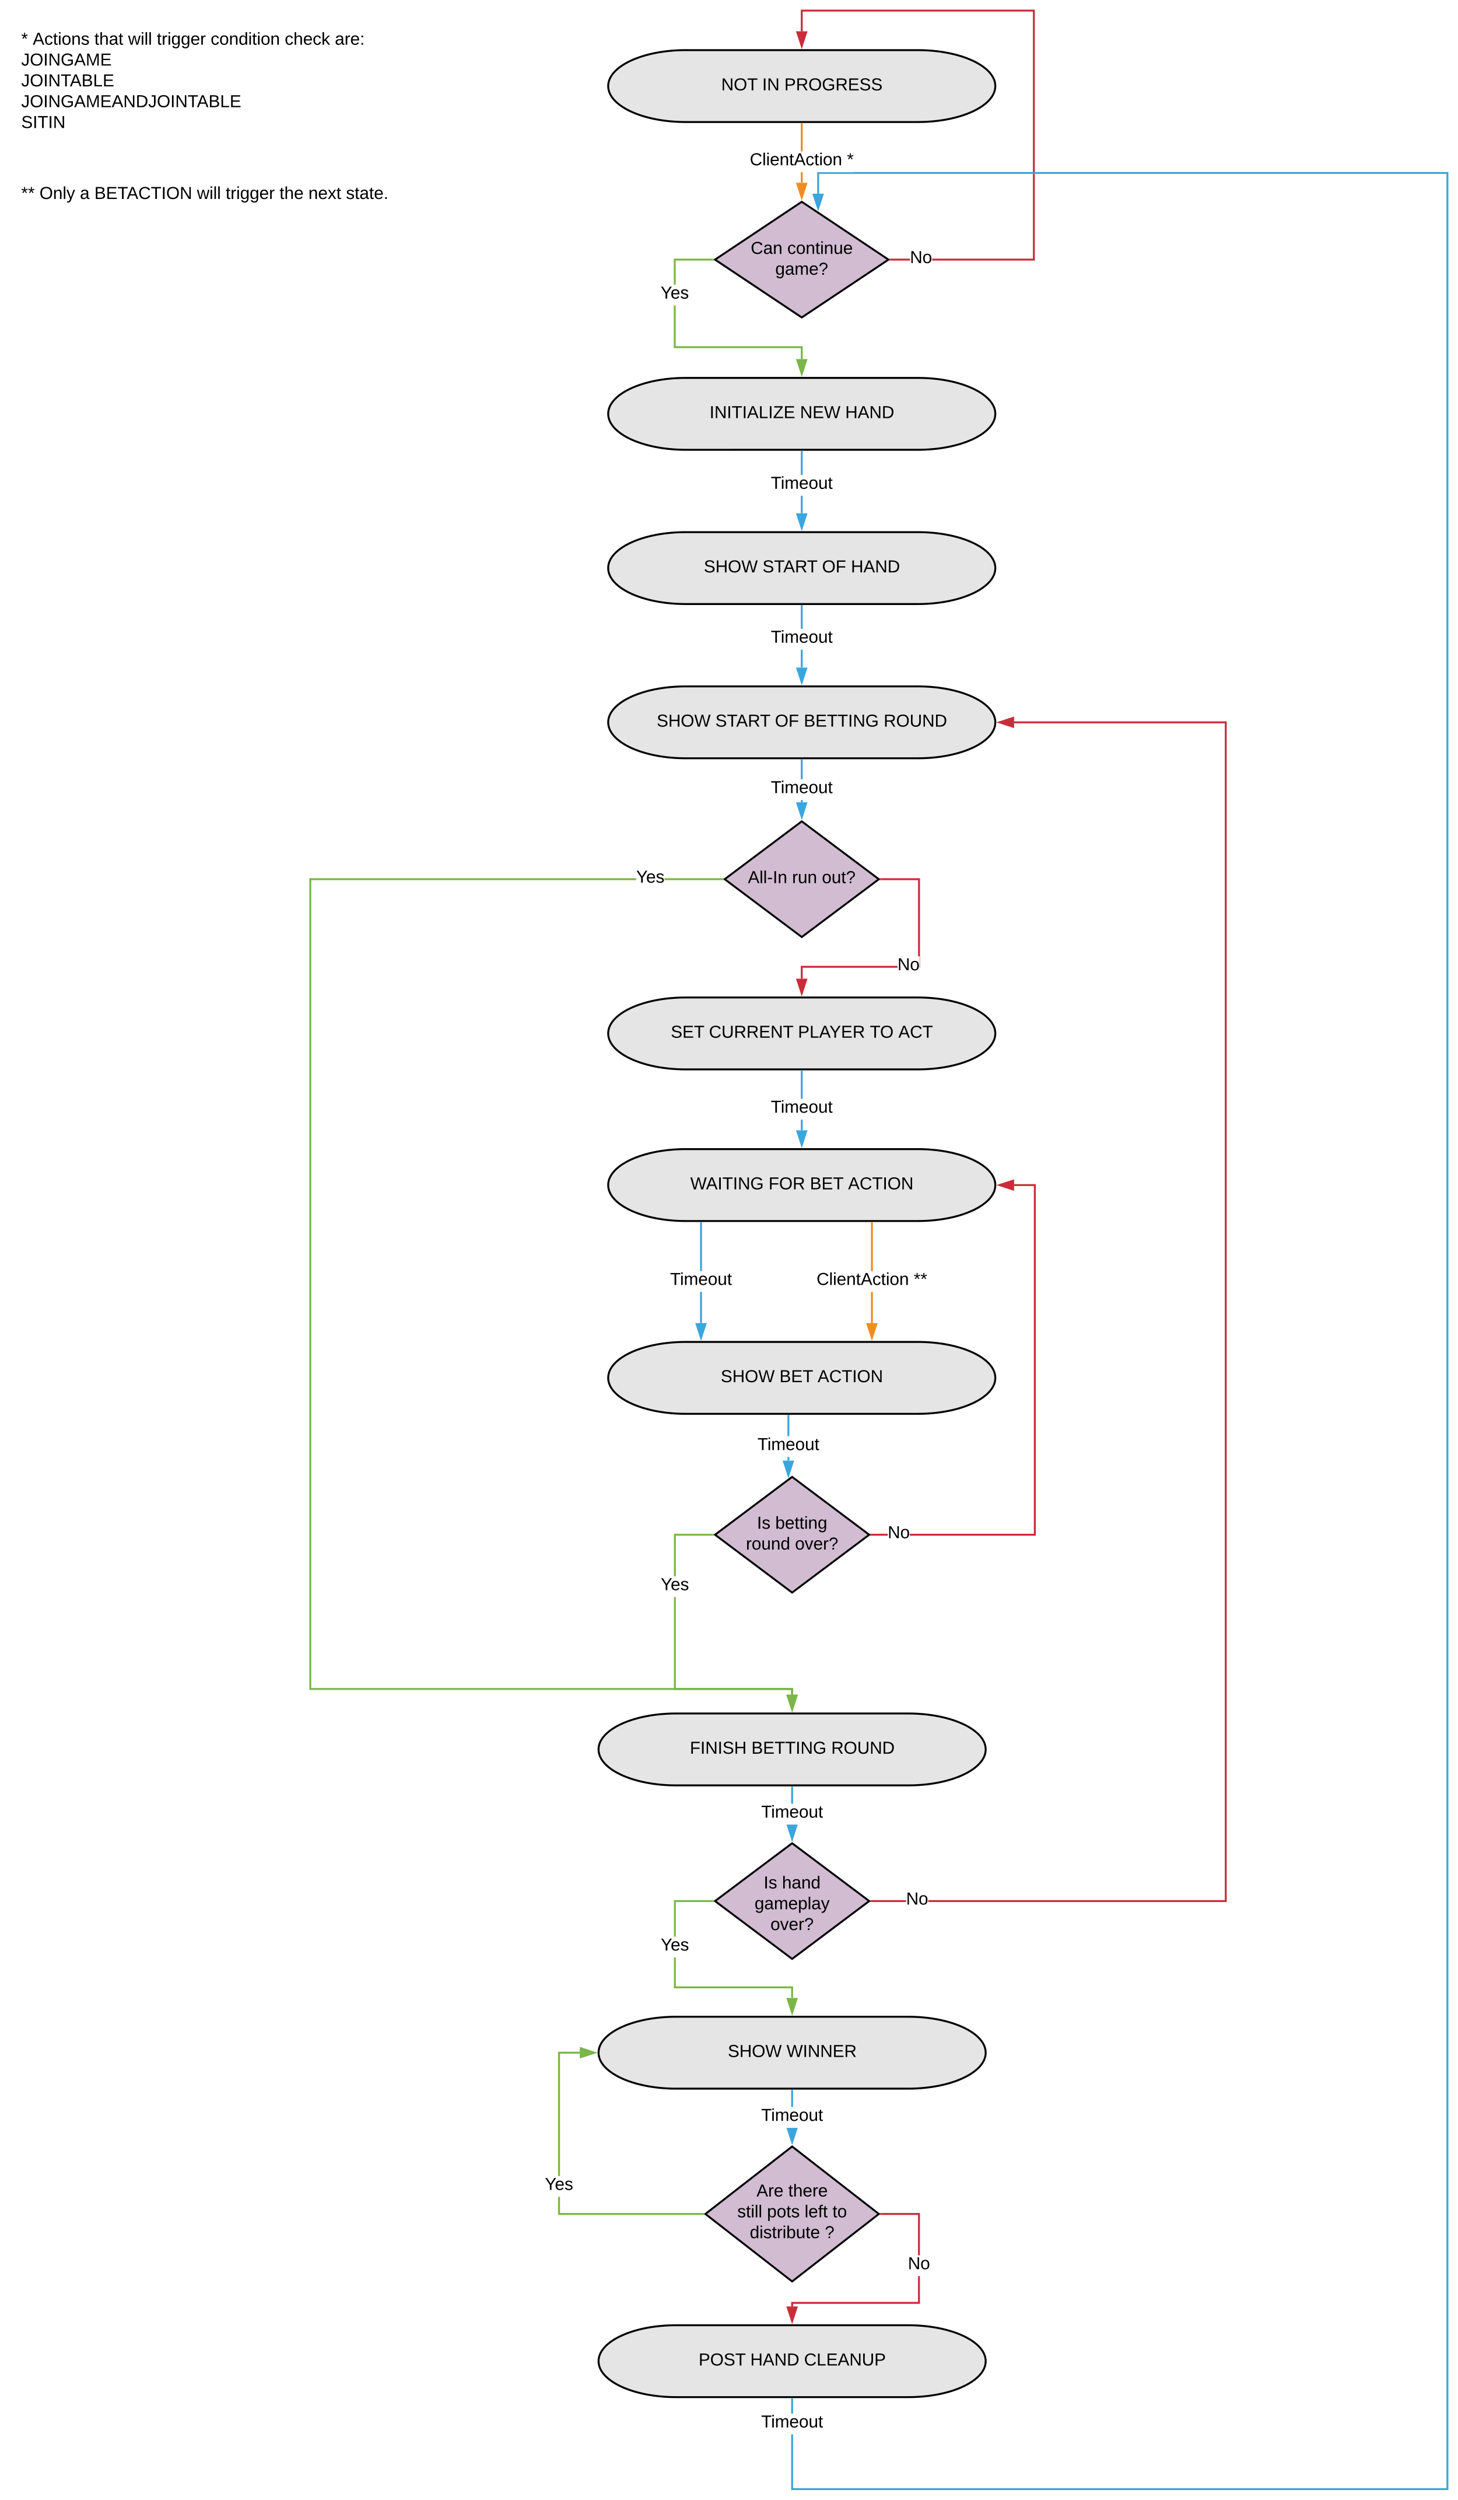 <svg xmlns="http://www.w3.org/2000/svg" xmlns:xlink="http://www.w3.org/1999/xlink" xmlns:lucid="lucid" width="1513" height="2593"><g transform="translate(-18 -8)" lucid:page-tab-id="0_0"><path d="M40 40h405.2v129.07H40z" fill="none"/><use xlink:href="#a" transform="matrix(1,0,0,1,40,40) translate(0 14.4)"/><use xlink:href="#b" transform="matrix(1,0,0,1,40,40) translate(12 14.4)"/><use xlink:href="#c" transform="matrix(1,0,0,1,40,40) translate(75.95 14.4)"/><use xlink:href="#d" transform="matrix(1,0,0,1,40,40) translate(110.95 14.4)"/><use xlink:href="#e" transform="matrix(1,0,0,1,40,40) translate(140.75 14.4)"/><use xlink:href="#f" transform="matrix(1,0,0,1,40,40) translate(196.6 14.4)"/><use xlink:href="#g" transform="matrix(1,0,0,1,40,40) translate(273.5 14.4)"/><use xlink:href="#h" transform="matrix(1,0,0,1,40,40) translate(325.5 14.4)"/><use xlink:href="#i" transform="matrix(1,0,0,1,40,40) translate(0 36)"/><use xlink:href="#j" transform="matrix(1,0,0,1,40,40) translate(0 57.6)"/><use xlink:href="#k" transform="matrix(1,0,0,1,40,40) translate(0 79.2)"/><use xlink:href="#l" transform="matrix(1,0,0,1,40,40) translate(0 100.8)"/><use xlink:href="#m" transform="matrix(1,0,0,1,40,40) translate(0 122.4)"/><use xlink:href="#n" transform="matrix(1,0,0,1,40,40) translate(0 144)"/><path d="M970.52 60c44.38 0 80.35 16.7 80.35 37.3 0 20.58-35.97 37.28-80.35 37.28H729.48c-44.38 0-80.35-16.7-80.35-37.3 0-20.6 35.97-37.28 80.35-37.28z" stroke="#000" stroke-width="2" fill="#e5e5e5"/><use xlink:href="#o" transform="matrix(1,0,0,1,654.13,65) translate(112.3 36.744)"/><use xlink:href="#p" transform="matrix(1,0,0,1,654.13,65) translate(154.85 36.744)"/><use xlink:href="#q" transform="matrix(1,0,0,1,654.13,65) translate(177.8 36.744)"/><path d="M970.52 1200c44.38 0 80.35 16.7 80.35 37.3 0 20.58-35.97 37.28-80.35 37.28H729.48c-44.38 0-80.35-16.7-80.35-37.3 0-20.6 35.97-37.28 80.35-37.28z" stroke="#000" stroke-width="2" fill="#e5e5e5"/><use xlink:href="#r" transform="matrix(1,0,0,1,654.13,1205) translate(80.225 36.744)"/><use xlink:href="#s" transform="matrix(1,0,0,1,654.13,1205) translate(161.425 36.744)"/><use xlink:href="#t" transform="matrix(1,0,0,1,654.13,1205) translate(204.325 36.744)"/><use xlink:href="#u" transform="matrix(1,0,0,1,654.13,1205) translate(243.925 36.744)"/><path d="M970.52 1042.7c44.38 0 80.35 16.7 80.35 37.3 0 20.6-35.97 37.3-80.35 37.3H729.48c-44.38 0-80.35-16.7-80.35-37.3 0-20.6 35.97-37.3 80.35-37.3z" stroke="#000" stroke-width="2" fill="#e5e5e5"/><use xlink:href="#v" transform="matrix(1,0,0,1,654.13,1047.712) translate(59.975 36.744)"/><use xlink:href="#w" transform="matrix(1,0,0,1,654.13,1047.712) translate(99.575 36.744)"/><use xlink:href="#x" transform="matrix(1,0,0,1,654.13,1047.712) translate(191.925 36.744)"/><use xlink:href="#y" transform="matrix(1,0,0,1,654.13,1047.712) translate(266.525 36.744)"/><use xlink:href="#z" transform="matrix(1,0,0,1,654.13,1047.712) translate(296.125 36.744)"/><path d="M970.52 560c44.38 0 80.35 16.7 80.35 37.3 0 20.58-35.97 37.28-80.35 37.28H729.48c-44.38 0-80.35-16.7-80.35-37.3 0-20.6 35.97-37.28 80.35-37.28z" stroke="#000" stroke-width="2" fill="#e5e5e5"/><use xlink:href="#A" transform="matrix(1,0,0,1,654.13,565) translate(94.25 36.744)"/><use xlink:href="#B" transform="matrix(1,0,0,1,654.13,565) translate(155.15 36.744)"/><use xlink:href="#C" transform="matrix(1,0,0,1,654.13,565) translate(216.95 36.744)"/><use xlink:href="#D" transform="matrix(1,0,0,1,654.13,565) translate(246.9 36.744)"/><path d="M960.52 2100c44.38 0 80.35 16.7 80.35 37.3 0 20.58-35.97 37.28-80.35 37.28H719.48c-44.38 0-80.35-16.7-80.35-37.3 0-20.6 35.97-37.28 80.35-37.28z" stroke="#000" stroke-width="2" fill="#e5e5e5"/><use xlink:href="#A" transform="matrix(1,0,0,1,644.13,2105) translate(129.15 36.744)"/><use xlink:href="#E" transform="matrix(1,0,0,1,644.13,2105) translate(190.05 36.744)"/><path d="M970.52 1400c44.38 0 80.35 16.7 80.35 37.3 0 20.58-35.97 37.28-80.35 37.28H729.48c-44.38 0-80.35-16.7-80.35-37.3 0-20.6 35.97-37.28 80.35-37.28z" stroke="#000" stroke-width="2" fill="#e5e5e5"/><use xlink:href="#A" transform="matrix(1,0,0,1,654.13,1405) translate(111.825 36.744)"/><use xlink:href="#t" transform="matrix(1,0,0,1,654.13,1405) translate(172.725 36.744)"/><use xlink:href="#u" transform="matrix(1,0,0,1,654.13,1405) translate(212.325 36.744)"/><path d="M960.52 1785.42c44.38 0 80.35 16.7 80.35 37.3 0 20.6-35.97 37.28-80.35 37.28H719.48c-44.38 0-80.35-16.7-80.35-37.3 0-20.58 35.97-37.28 80.35-37.28z" stroke="#000" stroke-width="2" fill="#e5e5e5"/><use xlink:href="#F" transform="matrix(1,0,0,1,644.13,1790.424) translate(89.75 36.744)"/><use xlink:href="#G" transform="matrix(1,0,0,1,644.13,1790.424) translate(153.6 36.744)"/><use xlink:href="#H" transform="matrix(1,0,0,1,644.13,1790.424) translate(236.45 36.744)"/><path d="M970.52 400c44.38 0 80.35 16.7 80.35 37.3 0 20.58-35.97 37.28-80.35 37.28H729.48c-44.38 0-80.35-16.7-80.35-37.3 0-20.6 35.97-37.28 80.35-37.28z" stroke="#000" stroke-width="2" fill="#e5e5e5"/><use xlink:href="#I" transform="matrix(1,0,0,1,654.13,405) translate(100.2 36.744)"/><use xlink:href="#J" transform="matrix(1,0,0,1,654.13,405) translate(194.05 36.744)"/><use xlink:href="#D" transform="matrix(1,0,0,1,654.13,405) translate(240.95 36.744)"/><path d="M970.52 720c44.38 0 80.35 16.7 80.35 37.3 0 20.58-35.97 37.28-80.35 37.28H729.48c-44.38 0-80.35-16.7-80.35-37.3 0-20.6 35.97-37.28 80.35-37.28z" stroke="#000" stroke-width="2" fill="#e5e5e5"/><use xlink:href="#A" transform="matrix(1,0,0,1,654.13,725) translate(45.35 36.744)"/><use xlink:href="#B" transform="matrix(1,0,0,1,654.13,725) translate(106.25 36.744)"/><use xlink:href="#C" transform="matrix(1,0,0,1,654.13,725) translate(168.05 36.744)"/><use xlink:href="#G" transform="matrix(1,0,0,1,654.13,725) translate(198 36.744)"/><use xlink:href="#H" transform="matrix(1,0,0,1,654.13,725) translate(280.85 36.744)"/><path d="M960.52 2420c44.38 0 80.35 16.7 80.35 37.3 0 20.58-35.97 37.28-80.35 37.28H719.48c-44.38 0-80.35-16.7-80.35-37.3 0-20.6 35.97-37.28 80.35-37.28z" stroke="#000" stroke-width="2" fill="#e5e5e5"/><use xlink:href="#K" transform="matrix(1,0,0,1,644.13,2425) translate(98.85 36.744)"/><use xlink:href="#L" transform="matrix(1,0,0,1,644.13,2425) translate(152.45 36.744)"/><use xlink:href="#M" transform="matrix(1,0,0,1,644.13,2425) translate(208.3 36.744)"/><path d="M850 217.3l90 60-90 60-90-60z" stroke="#000" stroke-width="2" fill="#d1bcd2"/><use xlink:href="#N" transform="matrix(1,0,0,1,765,222.288) translate(32.055 49.087)"/><use xlink:href="#O" transform="matrix(1,0,0,1,765,222.288) translate(70.005 49.087)"/><use xlink:href="#P" transform="matrix(1,0,0,1,765,222.288) translate(57.53 70.688)"/><path d="M719.2 367.14H851v13.36h-2v-11.36H717.2v-44.2h2zm38-88.85h-38v25.03h-2V276.3h40z" fill="#7ab648"/><path d="M758.2 277.3l1.5 1h-2.53v-2h2.53zM850 395.76l-4.64-14.26h9.28z" fill="#7ab648"/><path d="M850 399l-6-18.5h12zm-3.26-16.5l3.26 10.03 3.26-10.03z" fill="#7ab648"/><use xlink:href="#Q" transform="matrix(1,0,0,1,703.522,303.331) translate(0 14.4)"/><path d="M962.27 278.3H942.8v-2h19.47zm129.6 0H985.22v-2h104.65V20H851v20.5h-2V18h242.87z" fill="#c92d39"/><path d="M942.83 278.3h-2.53l1.5-1-1.5-1h2.53zM850 55.76l-4.64-14.26h9.28z" fill="#c92d39"/><path d="M850 59l-6-18.5h12zm-3.26-16.5L850 52.53l3.26-10.03z" fill="#c92d39"/><use xlink:href="#R" transform="matrix(1,0,0,1,962.271,266.488) translate(0 14.4)"/><path d="M851 197.58h-2v-10.95h2zm0-32.55h-2v-28.45h2z" fill="#ef8d22"/><path d="M851 136.6h-2v-1.02h2zM850 212.85l-4.64-14.27h9.28z" fill="#ef8d22"/><path d="M850 216.1l-6-18.52h12zm-3.26-16.52L850 209.6l3.26-10.02z" fill="#ef8d22"/><use xlink:href="#S" transform="matrix(1,0,0,1,796.1,165.031) translate(0 14.4)"/><use xlink:href="#T" transform="matrix(1,0,0,1,796.1,165.031) translate(100.8 14.4)"/><path d="M851 540.5h-2v-18.25h2zm0-39.85h-2v-24.07h2z" fill="#3aa6dd"/><path d="M851 476.6h-2v-1.02h2zM850 555.76l-4.64-14.26h9.28z" fill="#3aa6dd"/><path d="M850 559l-6-18.5h12zm-3.26-16.5l3.26 10.03 3.26-10.03z" fill="#3aa6dd"/><use xlink:href="#U" transform="matrix(1,0,0,1,817.9,500.651) translate(0 14.4)"/><path d="M851 700.5h-2v-18.58h2zm0-40.18h-2v-23.74h2z" fill="#3aa6dd"/><path d="M851 636.6h-2v-1.02h2zM850 715.76l-4.64-14.26h9.28z" fill="#3aa6dd"/><path d="M850 719l-6-18.5h12zm-3.26-16.5l3.26 10.03 3.26-10.03z" fill="#3aa6dd"/><use xlink:href="#U" transform="matrix(1,0,0,1,817.9,660.319) translate(0 14.4)"/><path d="M850 860l80 60-80 60-80-60z" stroke="#000" stroke-width="2" fill="#d1bcd2"/><use xlink:href="#V" transform="matrix(1,0,0,1,775,865) translate(19.105 59.087)"/><use xlink:href="#W" transform="matrix(1,0,0,1,775,865) translate(64.955 59.087)"/><use xlink:href="#X" transform="matrix(1,0,0,1,775,865) translate(95.905 59.087)"/><path d="M851 840.25h-2v-2.3h2zm0-23.9h-2V796.6h2zM851 796.6h-2v-1.02h2zM850 855.5l-4.64-14.25h9.28z" fill="#3aa6dd"/><path d="M850 858.75l-6-18.5h12zm-3.26-16.5l3.26 10.03 3.26-10.03z" fill="#3aa6dd"/><use xlink:href="#U" transform="matrix(1,0,0,1,817.9,816.363) translate(0 14.4)"/><path d="M949.36 1011.86H851v11.35h-2v-13.34h100.36zm23.3 0h-.35v-11.8h-1.63V921h-38v-2h40z" fill="#c92d39"/><path d="M932.7 921h-2.37l1.34-1-1.34-1h2.36zM850 1038.48l-4.64-14.27h9.28z" fill="#c92d39"/><path d="M850 1041.7l-6-18.5h12zm-3.26-16.5l3.26 10.04 3.26-10.03z" fill="#c92d39"/><use xlink:href="#R" transform="matrix(1,0,0,1,949.358,1000.056) translate(0 14.4)"/><path d="M678.18 921H341v838h500v6.92h-2V1761H339V919h339.18zm89.15 0h-59.8v-2h59.8z" fill="#7ab648"/><path d="M768.33 920l1.34 1h-2.36v-2h2.37zM840 1781.2l-4.64-14.28h9.28z" fill="#7ab648"/><path d="M840 1784.42l-6-18.5h12zm-3.26-16.5l3.26 10.03 3.26-10.03z" fill="#7ab648"/><use xlink:href="#Q" transform="matrix(1,0,0,1,678.176,909.2) translate(0 14.4)"/><path d="M851 1180.5h-2v-11.06h2zm0-32.66h-2v-28.55h2z" fill="#3aa6dd"/><path d="M851 1119.3h-2v-1h2zM850 1195.76l-4.64-14.26h9.28z" fill="#3aa6dd"/><path d="M850 1199l-6-18.5h12zm-3.26-16.5l3.26 10.03 3.26-10.03z" fill="#3aa6dd"/><use xlink:href="#U" transform="matrix(1,0,0,1,817.9,1147.844) translate(0 14.4)"/><path d="M746.47 1380.5h-2v-32.4h2zm0-54h-2v-49.92h2z" fill="#3aa6dd"/><path d="M746.47 1276.6h-2v-1.02h2zM745.47 1395.76l-4.64-14.26h9.27z" fill="#3aa6dd"/><path d="M745.47 1399l-6.02-18.5h12.03zm-3.26-16.5l3.27 10.03 3.26-10.03z" fill="#3aa6dd"/><use xlink:href="#U" transform="matrix(1,0,0,1,713.367,1326.488) translate(0 14.4)"/><path d="M923.8 1380.5h-2v-32.4h2zm0-54h-2v-49.92h2z" fill="#ef8d22"/><path d="M923.8 1276.6h-2v-1.02h2zM922.8 1395.76l-4.64-14.26h9.28z" fill="#ef8d22"/><path d="M922.8 1399l-6-18.5h12zm-3.26-16.5l3.26 10.03 3.26-10.03z" fill="#ef8d22"/><use xlink:href="#S" transform="matrix(1,0,0,1,865.4,1326.488) translate(0 14.4)"/><use xlink:href="#Y" transform="matrix(1,0,0,1,865.4,1326.488) translate(100.8 14.4)"/><path d="M40 200h405.2v129.07H40z" fill="none"/><use xlink:href="#Z" transform="matrix(1,0,0,1,40,200) translate(0 14.4)"/><use xlink:href="#aa" transform="matrix(1,0,0,1,40,200) translate(19 14.4)"/><use xlink:href="#ab" transform="matrix(1,0,0,1,40,200) translate(60.95 14.4)"/><use xlink:href="#ac" transform="matrix(1,0,0,1,40,200) translate(75.95 14.4)"/><use xlink:href="#d" transform="matrix(1,0,0,1,40,200) translate(182.4 14.4)"/><use xlink:href="#e" transform="matrix(1,0,0,1,40,200) translate(212.2 14.4)"/><use xlink:href="#ad" transform="matrix(1,0,0,1,40,200) translate(268.05 14.4)"/><use xlink:href="#ae" transform="matrix(1,0,0,1,40,200) translate(298.05 14.4)"/><use xlink:href="#af" transform="matrix(1,0,0,1,40,200) translate(337.05 14.4)"/><use xlink:href="#m" transform="matrix(1,0,0,1,40,200) translate(0 36)"/><use xlink:href="#n" transform="matrix(1,0,0,1,40,200) translate(0 57.6)"/><path d="M840 1540l80 60-80 60-80-60z" stroke="#000" stroke-width="2" fill="#d1bcd2"/><use xlink:href="#ag" transform="matrix(1,0,0,1,765,1545) translate(38.53 48.775)"/><use xlink:href="#ah" transform="matrix(1,0,0,1,765,1545) translate(57.53 48.775)"/><use xlink:href="#ai" transform="matrix(1,0,0,1,765,1545) translate(27.055 70.375)"/><use xlink:href="#aj" transform="matrix(1,0,0,1,765,1545) translate(78.005 70.375)"/><path d="M840 1920l80 60-80 60-80-60z" stroke="#000" stroke-width="2" fill="#d1bcd2"/><g><use xlink:href="#ag" transform="matrix(1,0,0,1,765,1925) translate(45.505 41.9)"/><use xlink:href="#ak" transform="matrix(1,0,0,1,765,1925) translate(64.505 41.9)"/><use xlink:href="#al" transform="matrix(1,0,0,1,765,1925) translate(36.055 63.5)"/><use xlink:href="#aj" transform="matrix(1,0,0,1,765,1925) translate(52.53 85.1)"/></g><path d="M840 2234.58l90 70-90 70-90-70z" stroke="#000" stroke-width="2" fill="#d1bcd2"/><g><use xlink:href="#am" transform="matrix(1,0,0,1,755,2239.576) translate(48.055 46.9)"/><use xlink:href="#an" transform="matrix(1,0,0,1,755,2239.576) translate(81.005 46.9)"/><use xlink:href="#ao" transform="matrix(1,0,0,1,755,2239.576) translate(28.105 68.5)"/><use xlink:href="#ap" transform="matrix(1,0,0,1,755,2239.576) translate(58.955 68.5)"/><use xlink:href="#aq" transform="matrix(1,0,0,1,755,2239.576) translate(97.955 68.5)"/><use xlink:href="#ar" transform="matrix(1,0,0,1,755,2239.576) translate(126.905 68.5)"/><use xlink:href="#as" transform="matrix(1,0,0,1,755,2239.576) translate(41.08 90.1)"/><use xlink:href="#at" transform="matrix(1,0,0,1,755,2239.576) translate(118.93 90.1)"/></g><path d="M837.13 1523.15h-2v-3.74h2zm0-25.34h-2v-21.22h2z" fill="#3aa6dd"/><path d="M837.13 1476.6h-2v-1.02h2zM836.13 1538.4l-4.63-14.25h9.27z" fill="#3aa6dd"/><path d="M836.13 1541.65l-6-18.5h12.02zm-3.26-16.5l3.26 10.03 3.26-10.03z" fill="#3aa6dd"/><g><use xlink:href="#U" transform="matrix(1,0,0,1,804.033,1497.813) translate(0 14.4)"/></g><path d="M719.33 1759H841v6.92h-2V1761H717.33v-96.3h2zm38-158h-38v42.1h-2V1599h40z" fill="#7ab648"/><path d="M758.33 1600l1.34 1h-2.36v-2h2.37zM840 1781.2l-4.64-14.28h9.28z" fill="#7ab648"/><path d="M840 1784.42l-6-18.5h12zm-3.26-16.5l3.26 10.03 3.26-10.03z" fill="#7ab648"/><g><use xlink:href="#Q" transform="matrix(1,0,0,1,703.658,1643.091) translate(0 14.4)"/></g><path d="M939.2 1601h-16.53v-2h16.54zm153.67 0h-130.7v-2h128.7v-360.7h-20.5v-2h22.5z" fill="#c92d39"/><path d="M922.7 1601h-2.37l1.34-1-1.34-1h2.36zM1069.37 1241.92l-14.26-4.63 14.27-4.65z" fill="#c92d39"/><path d="M1070.37 1243.3l-18.5-6 18.5-6.02zm-12.03-6l10.03 3.25v-6.52z" fill="#c92d39"/><g><use xlink:href="#R" transform="matrix(1,0,0,1,939.21,1589.2) translate(0 14.4)"/></g><path d="M841 1879.08h-2V1862h2z" fill="#3aa6dd"/><path d="M841 1862.03h-2V1861h2zM840 1915.5l-4.64-14.25h9.28z" fill="#3aa6dd"/><path d="M840 1918.75l-5.87-18.08h11.74zm-3.26-16.5l3.26 10.03 3.26-10.03z" fill="#3aa6dd"/><g><use xlink:href="#U" transform="matrix(1,0,0,1,807.9,1879.075) translate(0 14.4)"/></g><path d="M719.33 2068.5H841v12h-2v-10H717.33v-31.96h2zm38-87.5h-38v35.94h-2V1979h40z" fill="#7ab648"/><path d="M758.33 1980l1.34 1h-2.36v-2h2.37zM840 2095.76l-4.64-14.26h9.28z" fill="#7ab648"/><path d="M840 2099l-6-18.5h12zm-3.26-16.5l3.26 10.03 3.26-10.03z" fill="#7ab648"/><g><use xlink:href="#Q" transform="matrix(1,0,0,1,703.658,2016.942) translate(0 14.4)"/></g><path d="M958.27 1981h-35.6v-2h35.6zm332.73 0H981.22v-2H1289V758.3h-218.63v-2H1291z" fill="#c92d39"/><path d="M922.7 1981h-2.37l1.34-1-1.34-1h2.36zM1069.37 761.92l-14.26-4.63 14.27-4.65z" fill="#c92d39"/><path d="M1070.37 763.3l-18.5-6 18.5-6.02zm-12.03-6l10.03 3.25v-6.52z" fill="#c92d39"/><g><use xlink:href="#R" transform="matrix(1,0,0,1,958.274,1969.2) translate(0 14.4)"/></g><path d="M841 2193.64h-2v-17.06h2z" fill="#3aa6dd"/><path d="M841 2176.6h-2v-1.02h2zM840 2230.07l-4.64-14.26h9.28z" fill="#3aa6dd"/><path d="M840 2233.3l-5.87-18.06h11.74zm-3.26-16.5l3.26 10.04 3.26-10.03z" fill="#3aa6dd"/><g><use xlink:href="#U" transform="matrix(1,0,0,1,807.9,2193.643) translate(0 14.4)"/></g><path d="M972.63 2397.8H841v2.7h-2v-4.7h131.63v-26.72h2zm0-50.32h-2v-41.9h-38v-2h40z" fill="#c92d39"/><path d="M932.65 2305.58h-2.3l1.28-1-1.3-1h2.32zM840 2415.76l-4.64-14.26h9.28z" fill="#c92d39"/><path d="M840 2419l-6-18.5h12zm-3.26-16.5l3.26 10.03 3.26-10.03z" fill="#c92d39"/><g><use xlink:href="#R" transform="matrix(1,0,0,1,960.154,2347.477) translate(0 14.4)"/></g><path d="M599.13 2303.58h148.24v2H597.13v-18.73h2zm20.5-165.3h-20.5v126.97h-2V2136.3h22.5z" fill="#7ab648"/><path d="M748.37 2304.58l1.3 1h-2.32v-2h2.3zM634.9 2137.3l-14.27 4.62v-9.27z" fill="#7ab648"/><path d="M638.13 2137.3l-18.5 6v-12.02zm-16.5 3.25l10.03-3.26-10.03-3.27z" fill="#7ab648"/><g><use xlink:href="#Q" transform="matrix(1,0,0,1,583.455,2265.253) translate(0 14.4)"/></g><path d="M1521 2591H839v-57.74h2V2589h678V188.42H868v20.5h-2v-22.3h37.9v-.2H1521zm-680-79.34h-2v-15.08h2z" fill="#3aa6dd"/><path d="M841 2496.6h-2v-1.02h2zM867 224.2l-4.63-14.28h9.27z" fill="#3aa6dd"/><path d="M867 227.42l-6-18.5H873zm-3.25-16.5l3.26 10.03 3.27-10.03z" fill="#3aa6dd"/><g><use xlink:href="#U" transform="matrix(1,0,0,1,807.9,2511.656) translate(0 14.4)"/></g><defs><path d="M80-196l47-18 7 23-49 13 32 44-20 13-27-46-27 45-21-12 33-44-49-13 8-23 47 19-2-53h23" id="au"/><use transform="matrix(0.05,0,0,0.05,0,0)" xlink:href="#au" id="a"/><path d="M205 0l-28-72H64L36 0H1l101-248h38L239 0h-34zm-38-99l-47-123c-12 45-31 82-46 123h93" id="av"/><path d="M96-169c-40 0-48 33-48 73s9 75 48 75c24 0 41-14 43-38l32 2c-6 37-31 61-74 61-59 0-76-41-82-99-10-93 101-131 147-64 4 7 5 14 7 22l-32 3c-4-21-16-35-41-35" id="aw"/><path d="M59-47c-2 24 18 29 38 22v24C64 9 27 4 27-40v-127H5v-23h24l9-43h21v43h35v23H59v120" id="ax"/><path d="M24-231v-30h32v30H24zM24 0v-190h32V0H24" id="ay"/><path d="M100-194c62-1 85 37 85 99 1 63-27 99-86 99S16-35 15-95c0-66 28-99 85-99zM99-20c44 1 53-31 53-75 0-43-8-75-51-75s-53 32-53 75 10 74 51 75" id="az"/><path d="M117-194c89-4 53 116 60 194h-32v-121c0-31-8-49-39-48C34-167 62-67 57 0H25l-1-190h30c1 10-1 24 2 32 11-22 29-35 61-36" id="aA"/><path d="M135-143c-3-34-86-38-87 0 15 53 115 12 119 90S17 21 10-45l28-5c4 36 97 45 98 0-10-56-113-15-118-90-4-57 82-63 122-42 12 7 21 19 24 35" id="aB"/><g id="b"><use transform="matrix(0.05,0,0,0.05,0,0)" xlink:href="#av"/><use transform="matrix(0.05,0,0,0.05,12,0)" xlink:href="#aw"/><use transform="matrix(0.05,0,0,0.05,21,0)" xlink:href="#ax"/><use transform="matrix(0.05,0,0,0.05,26,0)" xlink:href="#ay"/><use transform="matrix(0.05,0,0,0.05,29.95,0)" xlink:href="#az"/><use transform="matrix(0.05,0,0,0.05,39.95,0)" xlink:href="#aA"/><use transform="matrix(0.05,0,0,0.05,49.95,0)" xlink:href="#aB"/></g><path d="M106-169C34-169 62-67 57 0H25v-261h32l-1 103c12-21 28-36 61-36 89 0 53 116 60 194h-32v-121c2-32-8-49-39-48" id="aC"/><path d="M141-36C126-15 110 5 73 4 37 3 15-17 15-53c-1-64 63-63 125-63 3-35-9-54-41-54-24 1-41 7-42 31l-33-3c5-37 33-52 76-52 45 0 72 20 72 64v82c-1 20 7 32 28 27v20c-31 9-61-2-59-35zM48-53c0 20 12 33 32 33 41-3 63-29 60-74-43 2-92-5-92 41" id="aD"/><g id="c"><use transform="matrix(0.05,0,0,0.05,0,0)" xlink:href="#ax"/><use transform="matrix(0.05,0,0,0.05,5,0)" xlink:href="#aC"/><use transform="matrix(0.05,0,0,0.05,15,0)" xlink:href="#aD"/><use transform="matrix(0.05,0,0,0.05,25,0)" xlink:href="#ax"/></g><path d="M206 0h-36l-40-164L89 0H53L-1-190h32L70-26l43-164h34l41 164 42-164h31" id="aE"/><path d="M24 0v-261h32V0H24" id="aF"/><g id="d"><use transform="matrix(0.05,0,0,0.05,0,0)" xlink:href="#aE"/><use transform="matrix(0.05,0,0,0.05,12.95,0)" xlink:href="#ay"/><use transform="matrix(0.05,0,0,0.05,16.9,0)" xlink:href="#aF"/><use transform="matrix(0.05,0,0,0.05,20.85,0)" xlink:href="#aF"/></g><path d="M114-163C36-179 61-72 57 0H25l-1-190h30c1 12-1 29 2 39 6-27 23-49 58-41v29" id="aG"/><path d="M177-190C167-65 218 103 67 71c-23-6-38-20-44-43l32-5c15 47 100 32 89-28v-30C133-14 115 1 83 1 29 1 15-40 15-95c0-56 16-97 71-98 29-1 48 16 59 35 1-10 0-23 2-32h30zM94-22c36 0 50-32 50-73 0-42-14-75-50-75-39 0-46 34-46 75s6 73 46 73" id="aH"/><path d="M100-194c63 0 86 42 84 106H49c0 40 14 67 53 68 26 1 43-12 49-29l28 8c-11 28-37 45-77 45C44 4 14-33 15-96c1-61 26-98 85-98zm52 81c6-60-76-77-97-28-3 7-6 17-6 28h103" id="aI"/><g id="e"><use transform="matrix(0.05,0,0,0.05,0,0)" xlink:href="#ax"/><use transform="matrix(0.05,0,0,0.05,5,0)" xlink:href="#aG"/><use transform="matrix(0.05,0,0,0.05,10.95,0)" xlink:href="#ay"/><use transform="matrix(0.05,0,0,0.05,14.9,0)" xlink:href="#aH"/><use transform="matrix(0.05,0,0,0.05,24.9,0)" xlink:href="#aH"/><use transform="matrix(0.05,0,0,0.05,34.9,0)" xlink:href="#aI"/><use transform="matrix(0.05,0,0,0.05,44.9,0)" xlink:href="#aG"/></g><path d="M85-194c31 0 48 13 60 33l-1-100h32l1 261h-30c-2-10 0-23-3-31C134-8 116 4 85 4 32 4 16-35 15-94c0-66 23-100 70-100zm9 24c-40 0-46 34-46 75 0 40 6 74 45 74 42 0 51-32 51-76 0-42-9-74-50-73" id="aJ"/><g id="f"><use transform="matrix(0.05,0,0,0.05,0,0)" xlink:href="#aw"/><use transform="matrix(0.05,0,0,0.05,9,0)" xlink:href="#az"/><use transform="matrix(0.05,0,0,0.05,19,0)" xlink:href="#aA"/><use transform="matrix(0.05,0,0,0.05,29,0)" xlink:href="#aJ"/><use transform="matrix(0.05,0,0,0.05,39,0)" xlink:href="#ay"/><use transform="matrix(0.05,0,0,0.05,42.95,0)" xlink:href="#ax"/><use transform="matrix(0.05,0,0,0.05,47.95,0)" xlink:href="#ay"/><use transform="matrix(0.05,0,0,0.05,51.9,0)" xlink:href="#az"/><use transform="matrix(0.05,0,0,0.05,61.9,0)" xlink:href="#aA"/></g><path d="M143 0L79-87 56-68V0H24v-261h32v163l83-92h37l-77 82L181 0h-38" id="aK"/><g id="g"><use transform="matrix(0.05,0,0,0.05,0,0)" xlink:href="#aw"/><use transform="matrix(0.05,0,0,0.05,9,0)" xlink:href="#aC"/><use transform="matrix(0.05,0,0,0.05,19,0)" xlink:href="#aI"/><use transform="matrix(0.05,0,0,0.05,29,0)" xlink:href="#aw"/><use transform="matrix(0.05,0,0,0.05,38,0)" xlink:href="#aK"/></g><path d="M33-154v-36h34v36H33zM33 0v-36h34V0H33" id="aL"/><g id="h"><use transform="matrix(0.05,0,0,0.05,0,0)" xlink:href="#aD"/><use transform="matrix(0.05,0,0,0.05,10,0)" xlink:href="#aG"/><use transform="matrix(0.05,0,0,0.05,15.95,0)" xlink:href="#aI"/><use transform="matrix(0.05,0,0,0.05,25.95,0)" xlink:href="#aL"/></g><path d="M153-248C145-148 188 4 80 4 36 3 13-21 6-62l32-5c4 25 16 42 43 43 27 0 39-20 39-49v-147H72v-28h81" id="aM"/><path d="M140-251c81 0 123 46 123 126C263-46 219 4 140 4 59 4 17-45 17-125s42-126 123-126zm0 227c63 0 89-41 89-101s-29-99-89-99c-61 0-89 39-89 99S79-25 140-24" id="aN"/><path d="M33 0v-248h34V0H33" id="aO"/><path d="M190 0L58-211 59 0H30v-248h39L202-35l-2-213h31V0h-41" id="aP"/><path d="M143 4C61 4 22-44 18-125c-5-107 100-154 193-111 17 8 29 25 37 43l-32 9c-13-25-37-40-76-40-61 0-88 39-88 99 0 61 29 100 91 101 35 0 62-11 79-27v-45h-74v-28h105v86C228-13 192 4 143 4" id="aQ"/><path d="M240 0l2-218c-23 76-54 145-80 218h-23L58-218 59 0H30v-248h44l77 211c21-75 51-140 76-211h43V0h-30" id="aR"/><path d="M30 0v-248h187v28H63v79h144v27H63v87h162V0H30" id="aS"/><g id="i"><use transform="matrix(0.05,0,0,0.05,0,0)" xlink:href="#aM"/><use transform="matrix(0.05,0,0,0.05,9,0)" xlink:href="#aN"/><use transform="matrix(0.05,0,0,0.05,23,0)" xlink:href="#aO"/><use transform="matrix(0.05,0,0,0.05,28,0)" xlink:href="#aP"/><use transform="matrix(0.05,0,0,0.05,40.95,0)" xlink:href="#aQ"/><use transform="matrix(0.05,0,0,0.05,54.95,0)" xlink:href="#av"/><use transform="matrix(0.05,0,0,0.05,66.95,0)" xlink:href="#aR"/><use transform="matrix(0.05,0,0,0.05,81.9,0)" xlink:href="#aS"/></g><path d="M127-220V0H93v-220H8v-28h204v28h-85" id="aT"/><path d="M160-131c35 5 61 23 61 61C221 17 115-2 30 0v-248c76 3 177-17 177 60 0 33-19 50-47 57zm-97-11c50-1 110 9 110-42 0-47-63-36-110-37v79zm0 115c55-2 124 14 124-45 0-56-70-42-124-44v89" id="aU"/><path d="M30 0v-248h33v221h125V0H30" id="aV"/><g id="j"><use transform="matrix(0.05,0,0,0.05,0,0)" xlink:href="#aM"/><use transform="matrix(0.05,0,0,0.05,9,0)" xlink:href="#aN"/><use transform="matrix(0.05,0,0,0.05,23,0)" xlink:href="#aO"/><use transform="matrix(0.05,0,0,0.05,28,0)" xlink:href="#aP"/><use transform="matrix(0.05,0,0,0.05,40.95,0)" xlink:href="#aT"/><use transform="matrix(0.05,0,0,0.05,50.55,0)" xlink:href="#av"/><use transform="matrix(0.05,0,0,0.05,62.55,0)" xlink:href="#aU"/><use transform="matrix(0.05,0,0,0.05,74.55,0)" xlink:href="#aV"/><use transform="matrix(0.05,0,0,0.05,84.55,0)" xlink:href="#aS"/></g><path d="M30-248c118-7 216 8 213 122C240-48 200 0 122 0H30v-248zM63-27c89 8 146-16 146-99s-60-101-146-95v194" id="aW"/><g id="k"><use transform="matrix(0.05,0,0,0.05,0,0)" xlink:href="#aM"/><use transform="matrix(0.05,0,0,0.05,9,0)" xlink:href="#aN"/><use transform="matrix(0.05,0,0,0.05,23,0)" xlink:href="#aO"/><use transform="matrix(0.05,0,0,0.05,28,0)" xlink:href="#aP"/><use transform="matrix(0.05,0,0,0.05,40.95,0)" xlink:href="#aQ"/><use transform="matrix(0.05,0,0,0.05,54.95,0)" xlink:href="#av"/><use transform="matrix(0.05,0,0,0.05,66.95,0)" xlink:href="#aR"/><use transform="matrix(0.05,0,0,0.05,81.9,0)" xlink:href="#aS"/><use transform="matrix(0.05,0,0,0.05,93.9,0)" xlink:href="#av"/><use transform="matrix(0.05,0,0,0.05,105.9,0)" xlink:href="#aP"/><use transform="matrix(0.05,0,0,0.05,118.85,0)" xlink:href="#aW"/><use transform="matrix(0.05,0,0,0.05,131.8,0)" xlink:href="#aM"/><use transform="matrix(0.05,0,0,0.05,140.8,0)" xlink:href="#aN"/><use transform="matrix(0.05,0,0,0.05,154.8,0)" xlink:href="#aO"/><use transform="matrix(0.05,0,0,0.05,159.8,0)" xlink:href="#aP"/><use transform="matrix(0.05,0,0,0.05,172.75,0)" xlink:href="#aT"/><use transform="matrix(0.05,0,0,0.05,182.35,0)" xlink:href="#av"/><use transform="matrix(0.05,0,0,0.05,194.35,0)" xlink:href="#aU"/><use transform="matrix(0.05,0,0,0.05,206.35,0)" xlink:href="#aV"/><use transform="matrix(0.05,0,0,0.05,216.35,0)" xlink:href="#aS"/></g><path d="M185-189c-5-48-123-54-124 2 14 75 158 14 163 119 3 78-121 87-175 55-17-10-28-26-33-46l33-7c5 56 141 63 141-1 0-78-155-14-162-118-5-82 145-84 179-34 5 7 8 16 11 25" id="aX"/><g id="l"><use transform="matrix(0.05,0,0,0.05,0,0)" xlink:href="#aX"/><use transform="matrix(0.05,0,0,0.05,12,0)" xlink:href="#aO"/><use transform="matrix(0.05,0,0,0.05,17,0)" xlink:href="#aT"/><use transform="matrix(0.05,0,0,0.05,27.95,0)" xlink:href="#aO"/><use transform="matrix(0.05,0,0,0.05,32.95,0)" xlink:href="#aP"/></g><g id="o"><use transform="matrix(0.05,0,0,0.05,0,0)" xlink:href="#aP"/><use transform="matrix(0.05,0,0,0.05,12.95,0)" xlink:href="#aN"/><use transform="matrix(0.05,0,0,0.05,26.95,0)" xlink:href="#aT"/></g><g id="p"><use transform="matrix(0.05,0,0,0.05,0,0)" xlink:href="#aO"/><use transform="matrix(0.05,0,0,0.05,5,0)" xlink:href="#aP"/></g><path d="M30-248c87 1 191-15 191 75 0 78-77 80-158 76V0H30v-248zm33 125c57 0 124 11 124-50 0-59-68-47-124-48v98" id="aY"/><path d="M233-177c-1 41-23 64-60 70L243 0h-38l-65-103H63V0H30v-248c88 3 205-21 203 71zM63-129c60-2 137 13 137-47 0-61-80-42-137-45v92" id="aZ"/><g id="q"><use transform="matrix(0.05,0,0,0.05,0,0)" xlink:href="#aY"/><use transform="matrix(0.05,0,0,0.05,12,0)" xlink:href="#aZ"/><use transform="matrix(0.05,0,0,0.05,24.95,0)" xlink:href="#aN"/><use transform="matrix(0.05,0,0,0.05,38.95,0)" xlink:href="#aQ"/><use transform="matrix(0.05,0,0,0.05,52.95,0)" xlink:href="#aZ"/><use transform="matrix(0.05,0,0,0.05,65.9,0)" xlink:href="#aS"/><use transform="matrix(0.05,0,0,0.05,77.9,0)" xlink:href="#aX"/><use transform="matrix(0.05,0,0,0.05,89.9,0)" xlink:href="#aX"/></g><path d="M266 0h-40l-56-210L115 0H75L2-248h35L96-30l15-64 43-154h32l59 218 59-218h35" id="ba"/><g id="r"><use transform="matrix(0.05,0,0,0.05,0,0)" xlink:href="#ba"/><use transform="matrix(0.05,0,0,0.05,16.3,0)" xlink:href="#av"/><use transform="matrix(0.05,0,0,0.05,28.3,0)" xlink:href="#aO"/><use transform="matrix(0.05,0,0,0.05,33.3,0)" xlink:href="#aT"/><use transform="matrix(0.05,0,0,0.05,44.25,0)" xlink:href="#aO"/><use transform="matrix(0.05,0,0,0.05,49.25,0)" xlink:href="#aP"/><use transform="matrix(0.05,0,0,0.05,62.2,0)" xlink:href="#aQ"/></g><path d="M63-220v92h138v28H63V0H30v-248h175v28H63" id="bb"/><g id="s"><use transform="matrix(0.05,0,0,0.05,0,0)" xlink:href="#bb"/><use transform="matrix(0.05,0,0,0.05,10.95,0)" xlink:href="#aN"/><use transform="matrix(0.05,0,0,0.05,24.95,0)" xlink:href="#aZ"/></g><g id="t"><use transform="matrix(0.05,0,0,0.05,0,0)" xlink:href="#aU"/><use transform="matrix(0.05,0,0,0.05,12,0)" xlink:href="#aS"/><use transform="matrix(0.05,0,0,0.05,24,0)" xlink:href="#aT"/></g><path d="M212-179c-10-28-35-45-73-45-59 0-87 40-87 99 0 60 29 101 89 101 43 0 62-24 78-52l27 14C228-24 195 4 139 4 59 4 22-46 18-125c-6-104 99-153 187-111 19 9 31 26 39 46" id="bc"/><g id="u"><use transform="matrix(0.05,0,0,0.05,0,0)" xlink:href="#av"/><use transform="matrix(0.05,0,0,0.05,12,0)" xlink:href="#bc"/><use transform="matrix(0.05,0,0,0.05,24.95,0)" xlink:href="#aT"/><use transform="matrix(0.05,0,0,0.05,35.9,0)" xlink:href="#aO"/><use transform="matrix(0.05,0,0,0.05,40.9,0)" xlink:href="#aN"/><use transform="matrix(0.05,0,0,0.05,54.9,0)" xlink:href="#aP"/></g><g id="v"><use transform="matrix(0.05,0,0,0.05,0,0)" xlink:href="#aX"/><use transform="matrix(0.05,0,0,0.05,12,0)" xlink:href="#aS"/><use transform="matrix(0.05,0,0,0.05,24,0)" xlink:href="#aT"/></g><path d="M232-93c-1 65-40 97-104 97C67 4 28-28 28-90v-158h33c8 89-33 224 67 224 102 0 64-133 71-224h33v155" id="bd"/><g id="w"><use transform="matrix(0.05,0,0,0.05,0,0)" xlink:href="#bc"/><use transform="matrix(0.05,0,0,0.05,12.95,0)" xlink:href="#bd"/><use transform="matrix(0.05,0,0,0.05,25.9,0)" xlink:href="#aZ"/><use transform="matrix(0.05,0,0,0.05,38.85,0)" xlink:href="#aZ"/><use transform="matrix(0.05,0,0,0.05,51.8,0)" xlink:href="#aS"/><use transform="matrix(0.05,0,0,0.05,63.8,0)" xlink:href="#aP"/><use transform="matrix(0.05,0,0,0.05,76.75,0)" xlink:href="#aT"/></g><path d="M137-103V0h-34v-103L8-248h37l75 118 75-118h37" id="be"/><g id="x"><use transform="matrix(0.05,0,0,0.05,0,0)" xlink:href="#aY"/><use transform="matrix(0.05,0,0,0.05,12,0)" xlink:href="#aV"/><use transform="matrix(0.05,0,0,0.05,22,0)" xlink:href="#av"/><use transform="matrix(0.05,0,0,0.05,32.65,0)" xlink:href="#be"/><use transform="matrix(0.05,0,0,0.05,44.65,0)" xlink:href="#aS"/><use transform="matrix(0.05,0,0,0.05,56.65,0)" xlink:href="#aZ"/></g><g id="y"><use transform="matrix(0.05,0,0,0.05,0,0)" xlink:href="#aT"/><use transform="matrix(0.05,0,0,0.05,10.6,0)" xlink:href="#aN"/></g><g id="z"><use transform="matrix(0.05,0,0,0.05,0,0)" xlink:href="#av"/><use transform="matrix(0.05,0,0,0.05,12,0)" xlink:href="#bc"/><use transform="matrix(0.05,0,0,0.05,24.95,0)" xlink:href="#aT"/></g><path d="M197 0v-115H63V0H30v-248h33v105h134v-105h34V0h-34" id="bf"/><g id="A"><use transform="matrix(0.05,0,0,0.05,0,0)" xlink:href="#aX"/><use transform="matrix(0.05,0,0,0.05,12,0)" xlink:href="#bf"/><use transform="matrix(0.05,0,0,0.05,24.95,0)" xlink:href="#aN"/><use transform="matrix(0.05,0,0,0.05,38.95,0)" xlink:href="#ba"/></g><g id="B"><use transform="matrix(0.05,0,0,0.05,0,0)" xlink:href="#aX"/><use transform="matrix(0.05,0,0,0.05,12,0)" xlink:href="#aT"/><use transform="matrix(0.05,0,0,0.05,21.6,0)" xlink:href="#av"/><use transform="matrix(0.05,0,0,0.05,33.6,0)" xlink:href="#aZ"/><use transform="matrix(0.05,0,0,0.05,46.2,0)" xlink:href="#aT"/></g><g id="C"><use transform="matrix(0.05,0,0,0.05,0,0)" xlink:href="#aN"/><use transform="matrix(0.05,0,0,0.05,14,0)" xlink:href="#bb"/></g><g id="D"><use transform="matrix(0.05,0,0,0.05,0,0)" xlink:href="#bf"/><use transform="matrix(0.05,0,0,0.05,12.95,0)" xlink:href="#av"/><use transform="matrix(0.05,0,0,0.05,24.95,0)" xlink:href="#aP"/><use transform="matrix(0.05,0,0,0.05,37.9,0)" xlink:href="#aW"/></g><g id="E"><use transform="matrix(0.05,0,0,0.05,0,0)" xlink:href="#ba"/><use transform="matrix(0.05,0,0,0.05,16.95,0)" xlink:href="#aO"/><use transform="matrix(0.05,0,0,0.05,21.95,0)" xlink:href="#aP"/><use transform="matrix(0.05,0,0,0.05,34.9,0)" xlink:href="#aP"/><use transform="matrix(0.05,0,0,0.05,47.85,0)" xlink:href="#aS"/><use transform="matrix(0.05,0,0,0.05,59.85,0)" xlink:href="#aZ"/></g><g id="F"><use transform="matrix(0.05,0,0,0.05,0,0)" xlink:href="#bb"/><use transform="matrix(0.05,0,0,0.05,10.95,0)" xlink:href="#aO"/><use transform="matrix(0.05,0,0,0.05,15.95,0)" xlink:href="#aP"/><use transform="matrix(0.05,0,0,0.05,28.9,0)" xlink:href="#aO"/><use transform="matrix(0.05,0,0,0.05,33.9,0)" xlink:href="#aX"/><use transform="matrix(0.05,0,0,0.05,45.9,0)" xlink:href="#bf"/></g><g id="G"><use transform="matrix(0.05,0,0,0.05,0,0)" xlink:href="#aU"/><use transform="matrix(0.05,0,0,0.05,12,0)" xlink:href="#aS"/><use transform="matrix(0.05,0,0,0.05,24,0)" xlink:href="#aT"/><use transform="matrix(0.05,0,0,0.05,34.95,0)" xlink:href="#aT"/><use transform="matrix(0.05,0,0,0.05,45.9,0)" xlink:href="#aO"/><use transform="matrix(0.05,0,0,0.05,50.9,0)" xlink:href="#aP"/><use transform="matrix(0.05,0,0,0.05,63.85,0)" xlink:href="#aQ"/></g><g id="H"><use transform="matrix(0.05,0,0,0.05,0,0)" xlink:href="#aZ"/><use transform="matrix(0.05,0,0,0.05,12.95,0)" xlink:href="#aN"/><use transform="matrix(0.05,0,0,0.05,26.95,0)" xlink:href="#bd"/><use transform="matrix(0.05,0,0,0.05,39.9,0)" xlink:href="#aP"/><use transform="matrix(0.05,0,0,0.05,52.85,0)" xlink:href="#aW"/></g><path d="M209 0H11v-25l151-195H24v-28h176v25L50-27h159V0" id="bg"/><g id="I"><use transform="matrix(0.05,0,0,0.05,0,0)" xlink:href="#aO"/><use transform="matrix(0.05,0,0,0.05,5,0)" xlink:href="#aP"/><use transform="matrix(0.05,0,0,0.05,17.95,0)" xlink:href="#aO"/><use transform="matrix(0.05,0,0,0.05,22.95,0)" xlink:href="#aT"/><use transform="matrix(0.05,0,0,0.05,33.9,0)" xlink:href="#aO"/><use transform="matrix(0.05,0,0,0.05,38.9,0)" xlink:href="#av"/><use transform="matrix(0.05,0,0,0.05,50.9,0)" xlink:href="#aV"/><use transform="matrix(0.05,0,0,0.05,60.9,0)" xlink:href="#aO"/><use transform="matrix(0.05,0,0,0.05,65.9,0)" xlink:href="#bg"/><use transform="matrix(0.05,0,0,0.05,76.85,0)" xlink:href="#aS"/></g><g id="J"><use transform="matrix(0.05,0,0,0.05,0,0)" xlink:href="#aP"/><use transform="matrix(0.05,0,0,0.05,12.95,0)" xlink:href="#aS"/><use transform="matrix(0.05,0,0,0.05,24.95,0)" xlink:href="#ba"/></g><g id="K"><use transform="matrix(0.05,0,0,0.05,0,0)" xlink:href="#aY"/><use transform="matrix(0.05,0,0,0.05,12,0)" xlink:href="#aN"/><use transform="matrix(0.05,0,0,0.05,26,0)" xlink:href="#aX"/><use transform="matrix(0.05,0,0,0.05,38,0)" xlink:href="#aT"/></g><g id="L"><use transform="matrix(0.05,0,0,0.05,0,0)" xlink:href="#bf"/><use transform="matrix(0.05,0,0,0.05,12.95,0)" xlink:href="#av"/><use transform="matrix(0.05,0,0,0.05,24.95,0)" xlink:href="#aP"/><use transform="matrix(0.05,0,0,0.05,37.9,0)" xlink:href="#aW"/></g><g id="M"><use transform="matrix(0.05,0,0,0.05,0,0)" xlink:href="#bc"/><use transform="matrix(0.05,0,0,0.05,12.95,0)" xlink:href="#aV"/><use transform="matrix(0.05,0,0,0.05,22.95,0)" xlink:href="#aS"/><use transform="matrix(0.05,0,0,0.05,34.95,0)" xlink:href="#av"/><use transform="matrix(0.05,0,0,0.05,46.95,0)" xlink:href="#aP"/><use transform="matrix(0.05,0,0,0.05,59.9,0)" xlink:href="#bd"/><use transform="matrix(0.05,0,0,0.05,72.85,0)" xlink:href="#aY"/></g><g id="N"><use transform="matrix(0.05,0,0,0.05,0,0)" xlink:href="#bc"/><use transform="matrix(0.05,0,0,0.05,12.95,0)" xlink:href="#aD"/><use transform="matrix(0.05,0,0,0.05,22.95,0)" xlink:href="#aA"/></g><path d="M84 4C-5 8 30-112 23-190h32v120c0 31 7 50 39 49 72-2 45-101 50-169h31l1 190h-30c-1-10 1-25-2-33-11 22-28 36-60 37" id="bh"/><g id="O"><use transform="matrix(0.05,0,0,0.05,0,0)" xlink:href="#aw"/><use transform="matrix(0.05,0,0,0.05,9,0)" xlink:href="#az"/><use transform="matrix(0.05,0,0,0.05,19,0)" xlink:href="#aA"/><use transform="matrix(0.05,0,0,0.05,29,0)" xlink:href="#ax"/><use transform="matrix(0.05,0,0,0.05,34,0)" xlink:href="#ay"/><use transform="matrix(0.05,0,0,0.05,37.95,0)" xlink:href="#aA"/><use transform="matrix(0.05,0,0,0.05,47.95,0)" xlink:href="#bh"/><use transform="matrix(0.05,0,0,0.05,57.95,0)" xlink:href="#aI"/></g><path d="M210-169c-67 3-38 105-44 169h-31v-121c0-29-5-50-35-48C34-165 62-65 56 0H25l-1-190h30c1 10-1 24 2 32 10-44 99-50 107 0 11-21 27-35 58-36 85-2 47 119 55 194h-31v-121c0-29-5-49-35-48" id="bi"/><path d="M103-251c84 0 111 97 45 133-19 10-37 24-39 52H78c0-63 77-55 77-114 0-30-21-42-52-43-32 0-53 17-56 46l-32-2c7-45 34-72 88-72zM77 0v-35h34V0H77" id="bj"/><g id="P"><use transform="matrix(0.05,0,0,0.05,0,0)" xlink:href="#aH"/><use transform="matrix(0.05,0,0,0.05,10,0)" xlink:href="#aD"/><use transform="matrix(0.05,0,0,0.05,20,0)" xlink:href="#bi"/><use transform="matrix(0.05,0,0,0.05,34.95,0)" xlink:href="#aI"/><use transform="matrix(0.05,0,0,0.05,44.95,0)" xlink:href="#bj"/></g><g id="Q"><use transform="matrix(0.05,0,0,0.05,0,0)" xlink:href="#be"/><use transform="matrix(0.05,0,0,0.05,10.35,0)" xlink:href="#aI"/><use transform="matrix(0.05,0,0,0.05,20.35,0)" xlink:href="#aB"/></g><g id="R"><use transform="matrix(0.05,0,0,0.05,0,0)" xlink:href="#aP"/><use transform="matrix(0.05,0,0,0.05,12.95,0)" xlink:href="#az"/></g><g id="S"><use transform="matrix(0.05,0,0,0.05,0,0)" xlink:href="#bc"/><use transform="matrix(0.05,0,0,0.05,12.95,0)" xlink:href="#aF"/><use transform="matrix(0.05,0,0,0.05,16.9,0)" xlink:href="#ay"/><use transform="matrix(0.05,0,0,0.05,20.85,0)" xlink:href="#aI"/><use transform="matrix(0.05,0,0,0.05,30.85,0)" xlink:href="#aA"/><use transform="matrix(0.05,0,0,0.05,40.85,0)" xlink:href="#ax"/><use transform="matrix(0.05,0,0,0.05,45.85,0)" xlink:href="#av"/><use transform="matrix(0.05,0,0,0.05,57.85,0)" xlink:href="#aw"/><use transform="matrix(0.05,0,0,0.05,66.85,0)" xlink:href="#ax"/><use transform="matrix(0.05,0,0,0.05,71.85,0)" xlink:href="#ay"/><use transform="matrix(0.05,0,0,0.05,75.8,0)" xlink:href="#az"/><use transform="matrix(0.05,0,0,0.05,85.8,0)" xlink:href="#aA"/></g><use transform="matrix(0.05,0,0,0.05,0,0)" xlink:href="#au" id="T"/><g id="U"><use transform="matrix(0.05,0,0,0.05,0,0)" xlink:href="#aT"/><use transform="matrix(0.05,0,0,0.05,10.3,0)" xlink:href="#ay"/><use transform="matrix(0.05,0,0,0.05,14.25,0)" xlink:href="#bi"/><use transform="matrix(0.05,0,0,0.05,29.2,0)" xlink:href="#aI"/><use transform="matrix(0.05,0,0,0.05,39.2,0)" xlink:href="#az"/><use transform="matrix(0.05,0,0,0.05,49.2,0)" xlink:href="#bh"/><use transform="matrix(0.05,0,0,0.05,59.2,0)" xlink:href="#ax"/></g><path d="M16-82v-28h88v28H16" id="bk"/><g id="V"><use transform="matrix(0.05,0,0,0.05,0,0)" xlink:href="#av"/><use transform="matrix(0.05,0,0,0.05,12,0)" xlink:href="#aF"/><use transform="matrix(0.05,0,0,0.05,15.95,0)" xlink:href="#aF"/><use transform="matrix(0.05,0,0,0.05,19.9,0)" xlink:href="#bk"/><use transform="matrix(0.05,0,0,0.05,25.85,0)" xlink:href="#aO"/><use transform="matrix(0.05,0,0,0.05,30.85,0)" xlink:href="#aA"/></g><g id="W"><use transform="matrix(0.05,0,0,0.05,0,0)" xlink:href="#aG"/><use transform="matrix(0.05,0,0,0.05,5.95,0)" xlink:href="#bh"/><use transform="matrix(0.05,0,0,0.05,15.95,0)" xlink:href="#aA"/></g><g id="X"><use transform="matrix(0.05,0,0,0.05,0,0)" xlink:href="#az"/><use transform="matrix(0.05,0,0,0.05,10,0)" xlink:href="#bh"/><use transform="matrix(0.05,0,0,0.05,20,0)" xlink:href="#ax"/><use transform="matrix(0.05,0,0,0.05,25,0)" xlink:href="#bj"/></g><g id="Y"><use transform="matrix(0.05,0,0,0.05,0,0)" xlink:href="#au"/><use transform="matrix(0.05,0,0,0.05,7,0)" xlink:href="#au"/></g><g id="Z"><use transform="matrix(0.05,0,0,0.05,0,0)" xlink:href="#au"/><use transform="matrix(0.05,0,0,0.05,7,0)" xlink:href="#au"/></g><path d="M179-190L93 31C79 59 56 82 12 73V49c39 6 53-20 64-50L1-190h34L92-34l54-156h33" id="bl"/><g id="aa"><use transform="matrix(0.05,0,0,0.05,0,0)" xlink:href="#aN"/><use transform="matrix(0.05,0,0,0.05,14,0)" xlink:href="#aA"/><use transform="matrix(0.05,0,0,0.05,24,0)" xlink:href="#aF"/><use transform="matrix(0.05,0,0,0.05,27.95,0)" xlink:href="#bl"/></g><use transform="matrix(0.05,0,0,0.05,0,0)" xlink:href="#aD" id="ab"/><g id="ac"><use transform="matrix(0.05,0,0,0.05,0,0)" xlink:href="#aU"/><use transform="matrix(0.05,0,0,0.05,12,0)" xlink:href="#aS"/><use transform="matrix(0.05,0,0,0.05,24,0)" xlink:href="#aT"/><use transform="matrix(0.05,0,0,0.05,33.6,0)" xlink:href="#av"/><use transform="matrix(0.05,0,0,0.05,45.6,0)" xlink:href="#bc"/><use transform="matrix(0.05,0,0,0.05,58.55,0)" xlink:href="#aT"/><use transform="matrix(0.05,0,0,0.05,69.5,0)" xlink:href="#aO"/><use transform="matrix(0.05,0,0,0.05,74.5,0)" xlink:href="#aN"/><use transform="matrix(0.05,0,0,0.05,88.5,0)" xlink:href="#aP"/></g><g id="ad"><use transform="matrix(0.05,0,0,0.05,0,0)" xlink:href="#ax"/><use transform="matrix(0.05,0,0,0.05,5,0)" xlink:href="#aC"/><use transform="matrix(0.05,0,0,0.05,15,0)" xlink:href="#aI"/></g><path d="M141 0L90-78 38 0H4l68-98-65-92h35l48 74 47-74h35l-64 92 68 98h-35" id="bm"/><g id="ae"><use transform="matrix(0.05,0,0,0.05,0,0)" xlink:href="#aA"/><use transform="matrix(0.05,0,0,0.05,10,0)" xlink:href="#aI"/><use transform="matrix(0.05,0,0,0.05,20,0)" xlink:href="#bm"/><use transform="matrix(0.05,0,0,0.05,29,0)" xlink:href="#ax"/></g><path d="M33 0v-38h34V0H33" id="bn"/><g id="af"><use transform="matrix(0.05,0,0,0.05,0,0)" xlink:href="#aB"/><use transform="matrix(0.05,0,0,0.05,9,0)" xlink:href="#ax"/><use transform="matrix(0.05,0,0,0.05,14,0)" xlink:href="#aD"/><use transform="matrix(0.05,0,0,0.05,24,0)" xlink:href="#ax"/><use transform="matrix(0.05,0,0,0.05,29,0)" xlink:href="#aI"/><use transform="matrix(0.05,0,0,0.05,39,0)" xlink:href="#bn"/></g><g id="ag"><use transform="matrix(0.05,0,0,0.05,0,0)" xlink:href="#aO"/><use transform="matrix(0.05,0,0,0.05,5,0)" xlink:href="#aB"/></g><path d="M115-194c53 0 69 39 70 98 0 66-23 100-70 100C84 3 66-7 56-30L54 0H23l1-261h32v101c10-23 28-34 59-34zm-8 174c40 0 45-34 45-75 0-40-5-75-45-74-42 0-51 32-51 76 0 43 10 73 51 73" id="bo"/><g id="ah"><use transform="matrix(0.05,0,0,0.05,0,0)" xlink:href="#bo"/><use transform="matrix(0.05,0,0,0.05,10,0)" xlink:href="#aI"/><use transform="matrix(0.05,0,0,0.05,20,0)" xlink:href="#ax"/><use transform="matrix(0.05,0,0,0.05,25,0)" xlink:href="#ax"/><use transform="matrix(0.05,0,0,0.05,30,0)" xlink:href="#ay"/><use transform="matrix(0.05,0,0,0.05,33.95,0)" xlink:href="#aA"/><use transform="matrix(0.05,0,0,0.05,43.95,0)" xlink:href="#aH"/></g><g id="ai"><use transform="matrix(0.05,0,0,0.05,0,0)" xlink:href="#aG"/><use transform="matrix(0.05,0,0,0.05,5.95,0)" xlink:href="#az"/><use transform="matrix(0.05,0,0,0.05,15.95,0)" xlink:href="#bh"/><use transform="matrix(0.05,0,0,0.05,25.95,0)" xlink:href="#aA"/><use transform="matrix(0.05,0,0,0.05,35.95,0)" xlink:href="#aJ"/></g><path d="M108 0H70L1-190h34L89-25l56-165h34" id="bp"/><g id="aj"><use transform="matrix(0.05,0,0,0.05,0,0)" xlink:href="#az"/><use transform="matrix(0.05,0,0,0.05,10,0)" xlink:href="#bp"/><use transform="matrix(0.05,0,0,0.05,19,0)" xlink:href="#aI"/><use transform="matrix(0.05,0,0,0.05,29,0)" xlink:href="#aG"/><use transform="matrix(0.05,0,0,0.05,34.95,0)" xlink:href="#bj"/></g><g id="ak"><use transform="matrix(0.05,0,0,0.05,0,0)" xlink:href="#aC"/><use transform="matrix(0.05,0,0,0.05,10,0)" xlink:href="#aD"/><use transform="matrix(0.05,0,0,0.05,20,0)" xlink:href="#aA"/><use transform="matrix(0.05,0,0,0.05,30,0)" xlink:href="#aJ"/></g><path d="M115-194c55 1 70 41 70 98S169 2 115 4C84 4 66-9 55-30l1 105H24l-1-265h31l2 30c10-21 28-34 59-34zm-8 174c40 0 45-34 45-75s-6-73-45-74c-42 0-51 32-51 76 0 43 10 73 51 73" id="bq"/><g id="al"><use transform="matrix(0.05,0,0,0.05,0,0)" xlink:href="#aH"/><use transform="matrix(0.05,0,0,0.05,10,0)" xlink:href="#aD"/><use transform="matrix(0.05,0,0,0.05,20,0)" xlink:href="#bi"/><use transform="matrix(0.05,0,0,0.05,34.95,0)" xlink:href="#aI"/><use transform="matrix(0.05,0,0,0.05,44.95,0)" xlink:href="#bq"/><use transform="matrix(0.05,0,0,0.05,54.95,0)" xlink:href="#aF"/><use transform="matrix(0.05,0,0,0.05,58.9,0)" xlink:href="#aD"/><use transform="matrix(0.05,0,0,0.05,68.9,0)" xlink:href="#bl"/></g><g id="am"><use transform="matrix(0.05,0,0,0.05,0,0)" xlink:href="#av"/><use transform="matrix(0.05,0,0,0.05,12,0)" xlink:href="#aG"/><use transform="matrix(0.05,0,0,0.05,17.95,0)" xlink:href="#aI"/></g><g id="an"><use transform="matrix(0.05,0,0,0.05,0,0)" xlink:href="#ax"/><use transform="matrix(0.05,0,0,0.05,5,0)" xlink:href="#aC"/><use transform="matrix(0.05,0,0,0.05,15,0)" xlink:href="#aI"/><use transform="matrix(0.05,0,0,0.05,25,0)" xlink:href="#aG"/><use transform="matrix(0.05,0,0,0.05,30.95,0)" xlink:href="#aI"/></g><g id="ao"><use transform="matrix(0.05,0,0,0.05,0,0)" xlink:href="#aB"/><use transform="matrix(0.05,0,0,0.05,9,0)" xlink:href="#ax"/><use transform="matrix(0.05,0,0,0.05,14,0)" xlink:href="#ay"/><use transform="matrix(0.05,0,0,0.05,17.95,0)" xlink:href="#aF"/><use transform="matrix(0.05,0,0,0.05,21.9,0)" xlink:href="#aF"/></g><g id="ap"><use transform="matrix(0.05,0,0,0.05,0,0)" xlink:href="#bq"/><use transform="matrix(0.05,0,0,0.05,10,0)" xlink:href="#az"/><use transform="matrix(0.05,0,0,0.05,20,0)" xlink:href="#ax"/><use transform="matrix(0.05,0,0,0.05,25,0)" xlink:href="#aB"/></g><path d="M101-234c-31-9-42 10-38 44h38v23H63V0H32v-167H5v-23h27c-7-52 17-82 69-68v24" id="br"/><g id="aq"><use transform="matrix(0.05,0,0,0.05,0,0)" xlink:href="#aF"/><use transform="matrix(0.05,0,0,0.05,3.95,0)" xlink:href="#aI"/><use transform="matrix(0.05,0,0,0.05,13.95,0)" xlink:href="#br"/><use transform="matrix(0.05,0,0,0.05,18.95,0)" xlink:href="#ax"/></g><g id="ar"><use transform="matrix(0.05,0,0,0.05,0,0)" xlink:href="#ax"/><use transform="matrix(0.05,0,0,0.05,5,0)" xlink:href="#az"/></g><g id="as"><use transform="matrix(0.05,0,0,0.05,0,0)" xlink:href="#aJ"/><use transform="matrix(0.05,0,0,0.05,10,0)" xlink:href="#ay"/><use transform="matrix(0.05,0,0,0.05,13.95,0)" xlink:href="#aB"/><use transform="matrix(0.05,0,0,0.05,22.95,0)" xlink:href="#ax"/><use transform="matrix(0.05,0,0,0.05,27.95,0)" xlink:href="#aG"/><use transform="matrix(0.05,0,0,0.05,33.9,0)" xlink:href="#ay"/><use transform="matrix(0.05,0,0,0.05,37.85,0)" xlink:href="#bo"/><use transform="matrix(0.05,0,0,0.05,47.85,0)" xlink:href="#bh"/><use transform="matrix(0.05,0,0,0.05,57.85,0)" xlink:href="#ax"/><use transform="matrix(0.05,0,0,0.05,62.85,0)" xlink:href="#aI"/></g><use transform="matrix(0.05,0,0,0.05,0,0)" xlink:href="#bj" id="at"/></defs></g></svg>